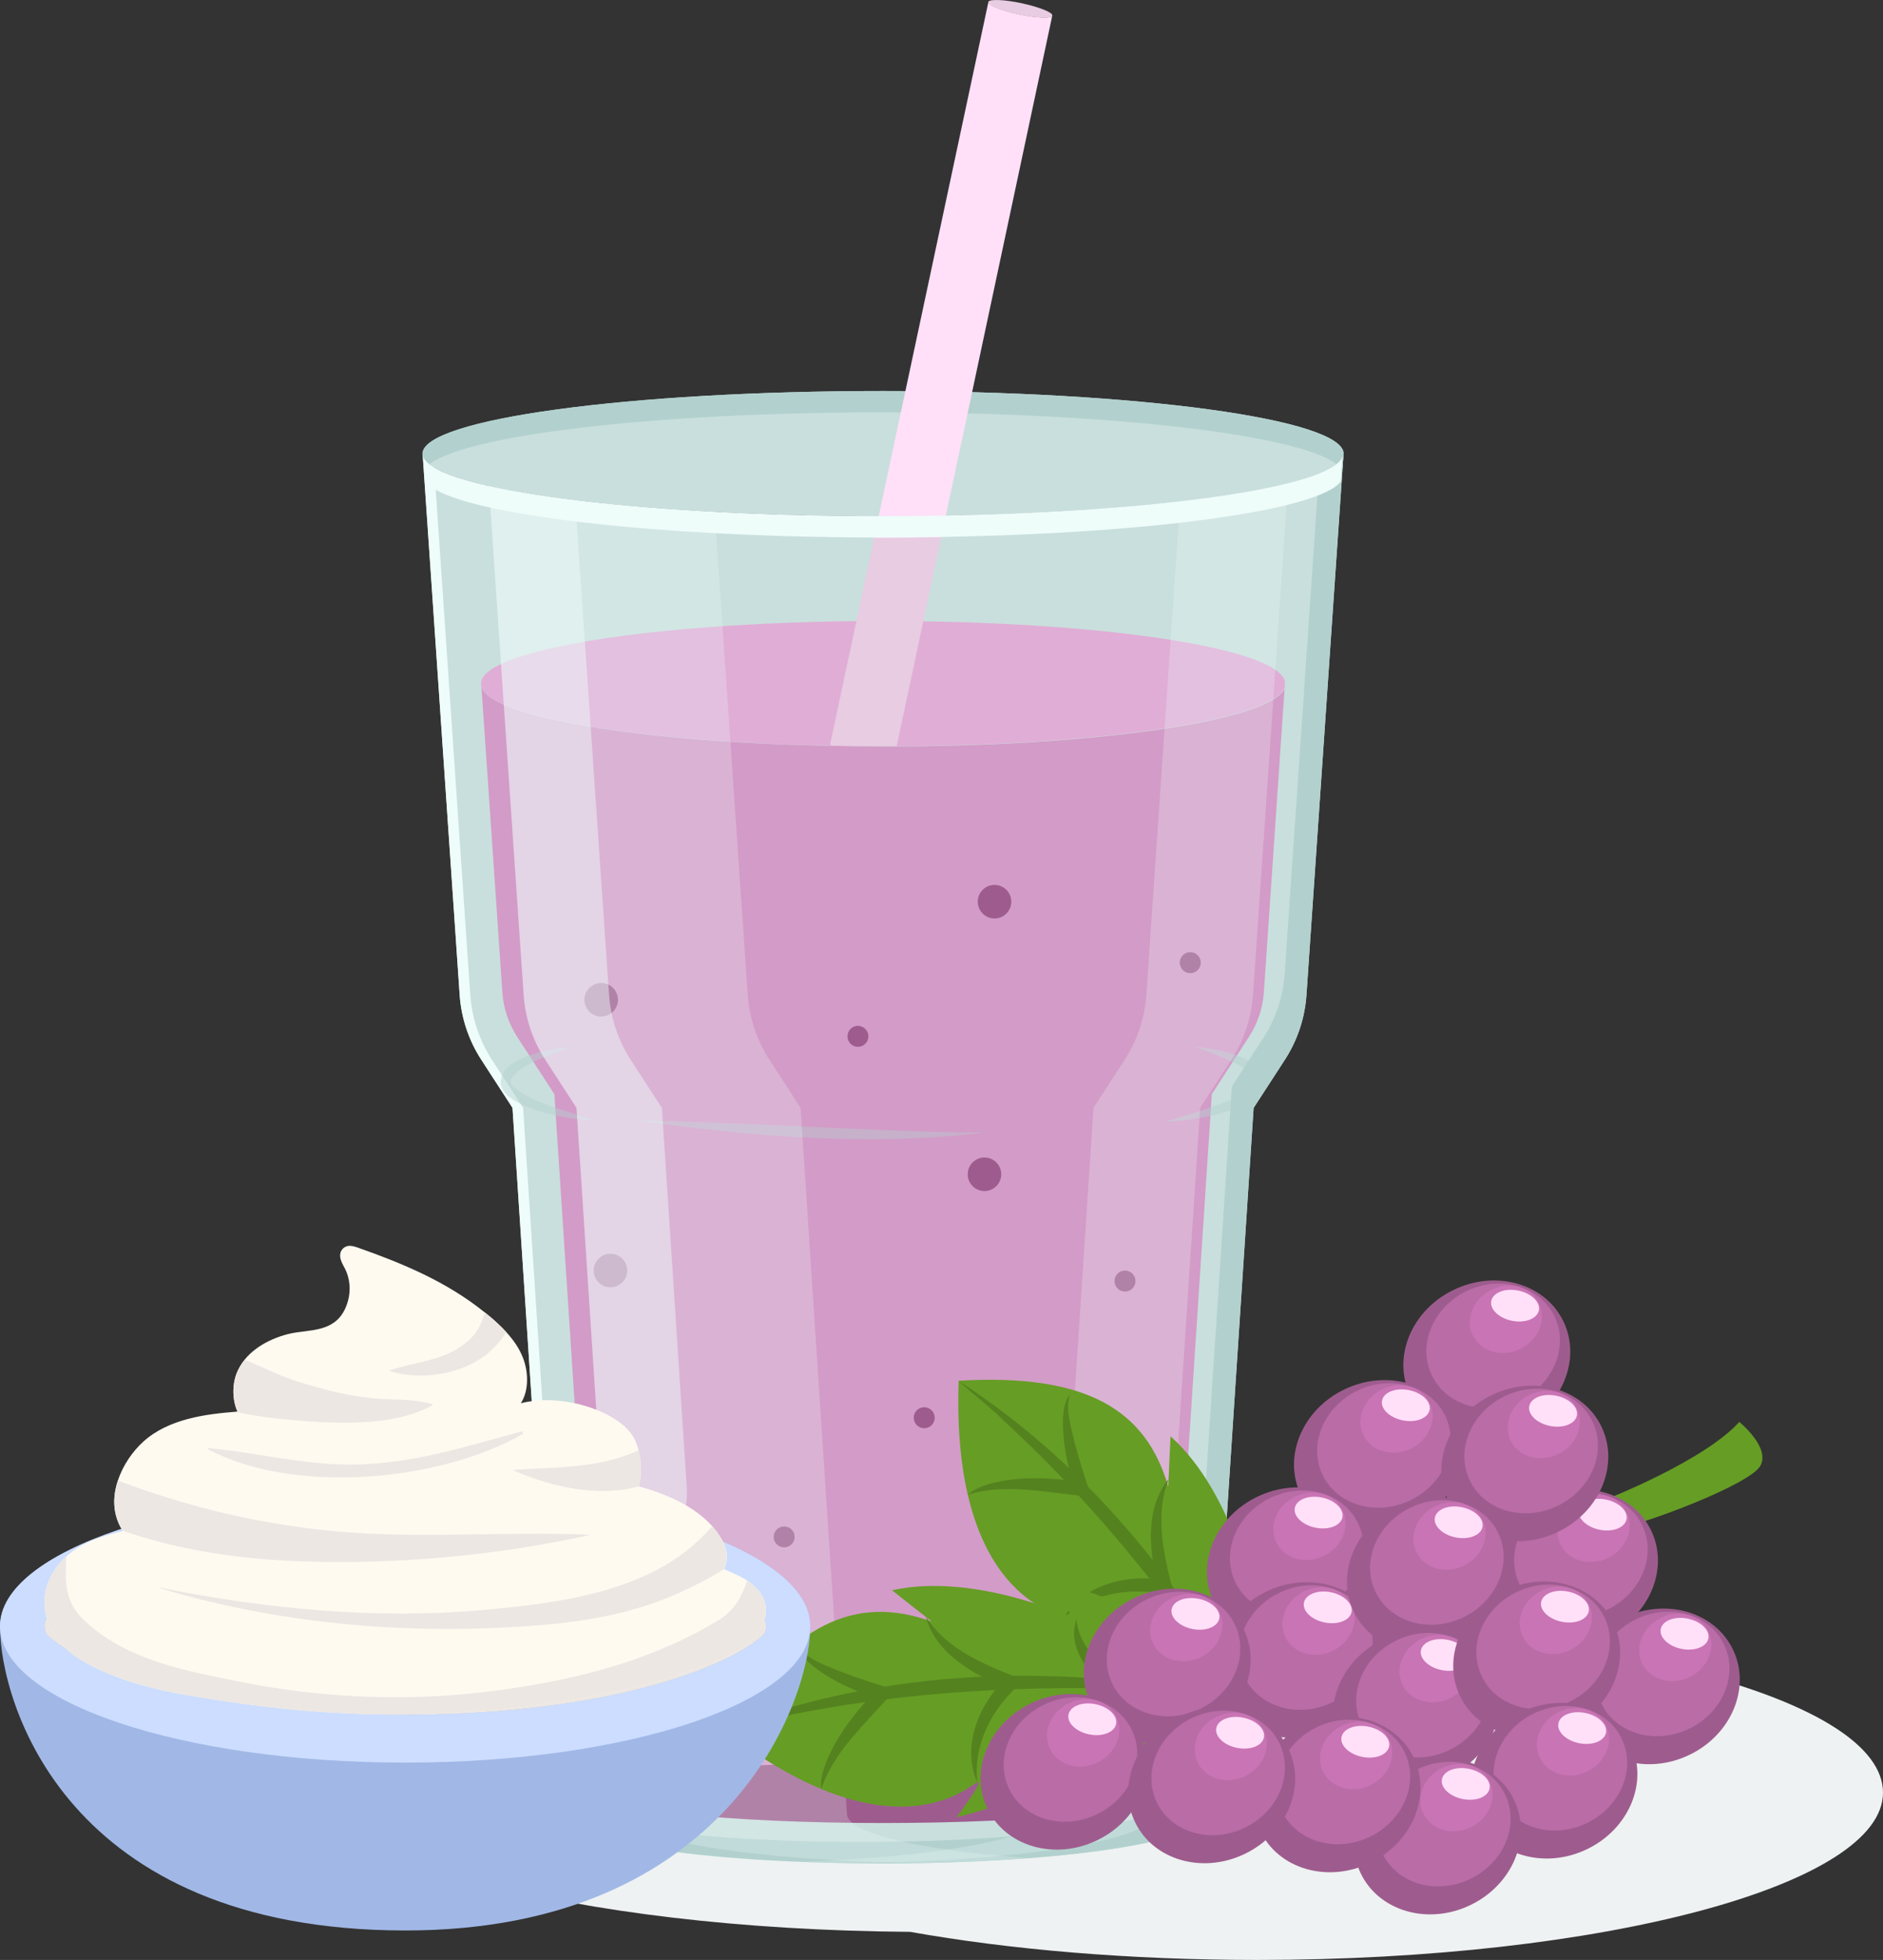 <?xml version="1.0" encoding="UTF-8"?>
<svg xmlns="http://www.w3.org/2000/svg" viewBox="0 0 164.97 171.63">
  <rect x="0" y="0" width="164.97" height="171.63" fill="#333333" stroke="none"/>
  <defs>
    <style>
      .cls-1 {
        opacity: .46;
      }

      .cls-1, .cls-2 {
        mix-blend-mode: screen;
      }

      .cls-1, .cls-2, .cls-3 {
        fill: #eefcfa;
      }

      .cls-4 {
        fill: #d39bc8;
      }

      .cls-2 {
        opacity: .24;
      }

      .cls-5 {
        fill: #ba6ca7;
      }

      .cls-6 {
        opacity: .45;
      }

      .cls-6, .cls-7 {
        mix-blend-mode: multiply;
      }

      .cls-7 {
        opacity: .39;
      }

      .cls-8 {
        fill: #c9dfdd;
      }

      .cls-9 {
        fill: #9e5c8e;
      }

      .cls-10 {
        fill: #eef2f2;
      }

      .cls-11 {
        fill: #e0add6;
      }

      .cls-12 {
        fill: #fffaf0;
      }

      .cls-13 {
        fill: #e8cce2;
      }

      .cls-14 {
        fill: #ffe0f8;
      }

      .cls-15 {
        isolation: isolate;
      }

      .cls-16 {
        fill: #54821f;
      }

      .cls-17 {
        fill: #c974b5;
      }

      .cls-18 {
        fill: #cdf;
      }

      .cls-19 {
        fill: #b2d1ce;
      }

      .cls-20 {
        fill: #a1b8e6;
      }

      .cls-21 {
        fill: #669d25;
      }

      .cls-22 {
        fill: #ece7e3;
      }

      .cls-23 {
        fill: #ffc9d0;
      }
    </style>
  </defs>
  <g class="cls-15">
    <g id="Layer_2">
      <g id="OBJECTS">
        <g>
          <g>
            <path class="cls-10" d="M111.69,142.34c-8.7-1.55-19.16-2.46-30.41-2.46-30.28,0-54.82,6.56-54.82,14.65s23.72,14.42,53.28,14.64c8.7,1.55,19.16,2.46,30.41,2.46,30.28,0,54.82-6.56,54.82-14.65s-23.72-14.42-53.28-14.64Z"/>
            <g>
              <g>
                <path class="cls-8" d="M117.7,39.87l-3.24,47.25c-.14,2.04-.79,4-1.91,5.71l-2.72,4.19-4.06,61.83c0,2.39-12.73,4.33-28.41,4.33-7.84,0-14.95-.49-20.08-1.27-5.14-.78-8.32-1.86-8.32-3.06l-4.06-61.83-2.72-4.19c-1.11-1.71-1.77-3.67-1.91-5.71l-3.23-47.25c.55,2.96,18.39,5.34,40.33,5.34s39.78-2.37,40.34-5.34Z"/>
                <path class="cls-11" d="M112.58,59.7l-.03.48c-1.03,2.89-16.4,5.17-35.19,5.17s-34.26-2.3-35.19-5.2l-.03-.41h0c.02-.09.04-.18.08-.26,1.29-2.85,16.52-5.1,35.14-5.1s33.86,2.24,35.15,5.1c.04.07.07.15.07.22Z"/>
                <path class="cls-4" d="M112.55,60.18l-1.82,26.69c-.09,1.39-.55,2.76-1.31,3.93l-3.25,5.01-4.02,61.28c-2.86.97-11.45,2.36-24.79,2.36-7.41,0-14.33-.44-19.52-1.22-2.81-.43-4.4-.86-5.25-1.15l-4.02-61.26-3.25-5.01c-.76-1.17-1.22-2.53-1.31-3.94l-1.83-26.7c.86,2.66,13.93,4.82,30.68,5.15,1.48.03,2.98.05,4.52.05.4,0,.8,0,1.2,0,18.25-.08,32.99-2.34,34-5.16Z"/>
                <path class="cls-9" d="M102.14,156.98c0,1.47-11.09,2.66-24.78,2.66s-24.78-1.19-24.78-2.66,11.09-2.66,24.78-2.66,24.78,1.19,24.78,2.66Z"/>
                <path class="cls-8" d="M117.7,39.73s0,.09,0,.14c-.55,2.96-18.4,5.34-40.34,5.34s-39.77-2.37-40.33-5.34c0-.05,0-.09,0-.14,0-3.03,18.05-5.49,40.34-5.49s40.35,2.46,40.35,5.49Z"/>
                <path class="cls-19" d="M37.61,40.67c3.25-2.59,19.8-4.56,39.75-4.56s36.5,1.97,39.76,4.56c.33-.26.53-.53.58-.8,0-.05,0-.09,0-.14,0-3.03-18.06-5.49-40.35-5.49s-40.34,2.46-40.34,5.49c0,.05,0,.09,0,.14.05.27.25.54.58.8Z"/>
                <g>
                  <path class="cls-3" d="M58.21,161.9c-5.14-.78-8.32-1.86-8.32-3.06l-4.06-61.83-2.72-4.19c-1.11-1.71-1.77-3.67-1.91-5.71l-3.16-46.16c-.59-.35-.94-.72-1.01-1.09l3.24,47.25c.14,2.04.79,4,1.91,5.71l2.72,4.19,4.06,61.83c0,1.2,3.18,2.28,8.32,3.06,5.13.79,12.24,1.27,20.08,1.27.21,0,.42,0,.62,0-7.72-.01-14.71-.49-19.77-1.27Z"/>
                  <path class="cls-3" d="M78.29,45.21c19.17,0,35.21-1.81,39.33-4.25l.07-1.09c-.55,2.94-18.15,5.3-39.87,5.34.16,0,.31,0,.47,0Z"/>
                </g>
                <path class="cls-19" d="M115.55,41.5l-3,43.74c-.14,2.04-.79,4-1.91,5.71l-2.72,4.19-4.06,61.83c0,2.39-12.73,4.33-28.41,4.33-7.84,0-14.95-.49-20.08-1.27-2.79-.42-4.99-.93-6.43-1.5l.02.32c0,1.2,3.18,2.28,8.32,3.06,5.13.79,12.24,1.27,20.08,1.27,15.69,0,28.41-1.94,28.41-4.33l4.06-61.83,2.72-4.19c1.11-1.71,1.77-3.67,1.91-5.71l3.24-47.25c-.11.57-.86,1.12-2.15,1.63Z"/>
                <g class="cls-6">
                  <g>
                    <path class="cls-19" d="M104.74,91.66c1.93.25,4.03.56,5.57,1.86.24.23.51.55.55,1.02-.01.09,0,.51-.04.59-.76,1.6-2.64,1.96-4.14,2.44-1.49.38-3.01.58-4.54.66.72-.25,1.45-.45,2.17-.69,1.76-.55,4.77-1.47,5.64-2.58,0,.02.04-.67.03-.39-.04-.23-.42-.66-.83-.91-1.35-.87-2.9-1.39-4.42-1.99h0Z"/>
                    <path class="cls-19" d="M52.01,98.12c-2.16-.14-4.32-.49-6.31-1.4-.74-.39-1.51-.78-1.81-1.69-.37-2.44,4.29-3.17,6.11-3.37-1.73.81-4.1,1.25-5.22,2.84,0,.05-.02.09-.03.13,0,0,0-.09,0-.09l.03.38c1.36,1.58,4.96,2.33,7.22,3.2h0Z"/>
                  </g>
                </g>
                <g class="cls-7">
                  <path class="cls-19" d="M55.81,98.12c9.15.14,19.38.88,28.53,1.05.63-.01,1.27-.01,1.91,0-10.1,1.26-20.39.35-30.44-1.05h0Z"/>
                </g>
                <g>
                  <path class="cls-9" d="M63.57,143.81c0,.81-.66,1.47-1.47,1.47s-1.47-.66-1.47-1.47.66-1.47,1.47-1.47,1.47.66,1.47,1.47Z"/>
                  <path class="cls-9" d="M92.3,147.47c0,.81-.66,1.47-1.47,1.47s-1.47-.66-1.47-1.47.66-1.47,1.47-1.47,1.47.66,1.47,1.47Z"/>
                  <circle class="cls-9" cx="53.48" cy="111.26" r="1.47"/>
                  <path class="cls-9" d="M87.72,102.83c0,.81-.66,1.47-1.47,1.47s-1.47-.66-1.47-1.47.66-1.47,1.47-1.47,1.47.66,1.47,1.47Z"/>
                  <path class="cls-9" d="M88.6,78.96c0,.81-.66,1.47-1.47,1.47s-1.47-.66-1.47-1.47.66-1.47,1.47-1.47,1.47.66,1.47,1.47Z"/>
                  <path class="cls-9" d="M54.14,87.55c0,.81-.66,1.47-1.47,1.47s-1.47-.66-1.47-1.47.66-1.47,1.47-1.47,1.47.66,1.47,1.47Z"/>
                  <path class="cls-9" d="M69.62,134.58c0,.51-.41.92-.92.92s-.92-.41-.92-.92.41-.91.92-.91.92.41.92.91Z"/>
                  <path class="cls-9" d="M84.23,151.14c0,.51-.41.92-.92.92s-.92-.41-.92-.92.41-.92.92-.92.92.41.92.92Z"/>
                  <circle class="cls-9" cx="98.56" cy="138.16" r=".92"/>
                  <path class="cls-9" d="M81.89,124.15c0,.51-.41.92-.92.92s-.92-.41-.92-.92.41-.92.92-.92.92.41.92.92Z"/>
                  <path class="cls-9" d="M99.48,112.18c0,.51-.41.92-.92.92s-.92-.41-.92-.92.41-.92.92-.92.92.41.92.92Z"/>
                  <path class="cls-9" d="M76.08,90.75c0,.51-.41.92-.92.92s-.91-.41-.91-.92.41-.92.91-.92.92.41.92.92Z"/>
                  <path class="cls-9" d="M105.2,84.3c0,.51-.41.92-.92.92s-.92-.41-.92-.92.41-.92.92-.92.92.41.92.92Z"/>
                </g>
                <path class="cls-2" d="M80.01,163.15c3.57-.05,6.95-.2,10.01-.43-2.79-.21-5.33-.49-7.5-.82-5.14-.78-8.32-1.86-8.32-3.06l-4.06-61.83-2.72-4.19c-1.11-1.71-1.77-3.67-1.91-5.71l-2.9-42.29c-8.29-.44-15.23-1.24-19.79-2.27l3.05,44.55c.14,2.04.79,4,1.91,5.71l2.72,4.19,4.06,61.83c0,1.2,3.18,2.28,8.32,3.06,4.48.69,10.46,1.14,17.12,1.25Z"/>
                <path class="cls-1" d="M53.18,137.71h0c4.05,0,7.26-3.42,6.99-7.46l-2.18-33.23-2.72-4.19c-1.11-1.71-1.77-3.67-1.91-5.71l-2.97-43.31c-2.95-.36-5.5-.78-7.56-1.24l3.05,44.55c.14,2.04.79,4,1.91,5.71l2.72,4.19,2.67,40.69Z"/>
                <path class="cls-2" d="M103.39,43.91l-2.96,43.2c-.14,2.04-.79,4-1.91,5.71l-2.72,4.19-4.06,61.83c0,2.02-9.06,3.71-21.32,4.19,1.6.06,3.27.1,4.96.12,14.42-.21,25.71-2.05,25.71-4.31l4.06-61.83,2.72-4.19c1.11-1.71,1.77-3.67,1.91-5.71l3.07-44.78c-2.41.6-5.62,1.14-9.46,1.58Z"/>
                <path class="cls-13" d="M82.46,47.03l-3.9,18.31c-.39,0-.79,0-1.2,0-1.53,0-3.04-.02-4.52-.05-.05-.04-.07-.08-.11-.12l3.86-18.1h.77c1.73,0,3.43-.02,5.1-.05Z"/>
                <path class="cls-14" d="M92.19,1.37l-9.33,43.8-.4,1.87c-1.66.03-3.37.05-5.1.05h-.77l.39-1.87L86.59.19c0,.27,1.19.75,2.7,1.07,1.54.33,2.84.38,2.9.11Z"/>
                <path class="cls-23" d="M92.19,1.37c-.06.27-1.36.22-2.9-.11-1.51-.32-2.7-.79-2.7-1.07v-.02l5.6,1.2Z"/>
                <path class="cls-13" d="M92.19,1.37c-.06.27-1.36.22-2.9-.11-1.51-.32-2.7-.79-2.7-1.07v-.02c.06-.26,1.36-.22,2.91.11,1.54.34,2.75.81,2.69,1.08Z"/>
                <path class="cls-3" d="M117.61,40.08l-.14,2.09c-1.95,2.53-16.53,4.54-35.02,4.85-1.66.03-3.37.05-5.1.05h-.77c-20.5-.06-37.23-2.18-39.34-4.9l-.15-2.09c1.34,2.84,18.63,5.1,39.88,5.12h.37c1.86,0,3.7-.02,5.5-.05,18.83-.36,33.53-2.47,34.75-5.08Z"/>
              </g>
              <g>
                <path class="cls-21" d="M83.99,120.92c-.65,18.77,8.68,20.35,9.24,20.74.56.4-3.55.3-3.55.3,7.07,6.06,12.1,6.05,12.1,6.05l-3.61,1.22c4.66,3.83,12.81,3.57,12.81,3.57,0,0,5.14-9.1-.37-16.46l-.71,4.05s-1.72-9.58-7.35-14.61l-.2,4.41c-1.95-6.77-7.22-9.94-18.36-9.28Z"/>
                <g>
                  <path class="cls-16" d="M110.98,152.81c-6.53-10.33-14.02-20.13-23.04-28.4-1.24-1.25-2.65-2.28-3.95-3.48,11.83,7.65,21,19.23,26.99,31.88h0Z"/>
                  <path class="cls-16" d="M109.9,140.39c-2.1,1.85-2.12,4.82-2.02,7.39,0,0-1.01-.87-1.01-.87-1.62-.8-3.58.44-5.09,1.1,1.16-1.44,2.95-2.77,4.92-2.42.32.08.58.15.95.41l-.99.5c-.15-2.38.75-5.35,3.24-6.12h0Z"/>
                  <path class="cls-16" d="M102.38,129.56c-1.3,3.3-.34,6.94.51,10.22,0,0-.99-.21-.99-.21-3-.56-6.35-.03-8.68,2.09,1.78-3,5.68-3.87,8.94-3.27,0,0-.71.75-.71.75-.7-3.11-1.24-6.95.92-9.59h0Z"/>
                  <path class="cls-16" d="M93.74,122.09c-.43,1.36.09,2.76.37,4.1.44,1.65.97,3.32,1.52,4.93,0,0-.97-.14-.97-.14-3.24-.34-6.68-1.07-9.87-.1.66-.57,1.52-.85,2.36-1.06,2.54-.57,5.16-.41,7.71-.01,0,0-.66.78-.66.78-.64-2.08-1.13-4.22-1.07-6.41.05-.72.14-1.52.62-2.09h0Z"/>
                </g>
              </g>
              <g>
                <path class="cls-21" d="M63.38,151.5c14.88,11.47,21.59,4.8,22.24,4.58.65-.22-1.82,3.06-1.82,3.06,9.04-2.22,11.97-6.31,11.97-6.31l-1.11,3.65c5.82-1.55,10.36-8.33,10.36-8.33,0,0-4.4-9.48-13.59-9.29l2.87,2.94s-8.79-4.18-16.15-2.54l3.47,2.73c-6.64-2.36-12.28.08-18.24,9.52Z"/>
                <g>
                  <path class="cls-16" d="M105.02,148.14c-12.2-.71-24.53-.34-36.51,2.18-1.73.28-3.4.83-5.13,1.18,13.11-5.15,27.86-5.86,41.64-3.36h0Z"/>
                  <path class="cls-16" d="M94.3,141.79c.28,2.78,2.68,4.54,4.83,5.95,0,0-1.29.32-1.29.32-1.16.57-1.52,2.08-1.8,3.28,0,0-.27,1.5-.27,1.5-.5-1.78-.53-4.01.9-5.41.25-.22.46-.39.89-.53l-.17,1.09c-2.02-1.27-3.91-3.72-3.09-6.19h0Z"/>
                  <path class="cls-16" d="M81.12,141.59c1.92,2.98,5.44,4.32,8.6,5.54,0,0-.74.68-.74.68-2.21,2.11-3.73,5.14-3.36,8.27-1.4-3.2.16-6.87,2.55-9.17,0,0,.2,1.02.2,1.02-2.93-1.24-6.37-3.04-7.25-6.34h0Z"/>
                  <path class="cls-16" d="M70.01,144.26c.86,1.14,2.3,1.54,3.55,2.09,1.6.6,3.26,1.15,4.89,1.64,0,0-.68.71-.68.71-2.17,2.43-4.76,4.81-5.83,7.97-.08-.87.19-1.73.51-2.53,1.02-2.4,2.67-4.44,4.48-6.28,0,0,.24.99.24.99-2.07-.69-4.09-1.54-5.84-2.87-.55-.46-1.15-1-1.34-1.72h0Z"/>
                </g>
              </g>
              <g>
                <path class="cls-21" d="M140.68,131.31s8.57-3.34,11.7-6.79c0,0,2.76,2.22,1.84,3.85-.92,1.62-10.14,5.14-13.12,5.64-2.98.49-.42-2.69-.42-2.69Z"/>
                <g>
                  <g>
                    <path class="cls-9" d="M133.14,124.95c-3.71,1.78-8.01.53-9.6-2.79-1.59-3.32.13-7.45,3.84-9.22,3.71-1.78,8.01-.53,9.6,2.79,1.59,3.32-.13,7.45-3.84,9.22Z"/>
                    <path class="cls-5" d="M133.12,122.66c-2.97,1.42-6.41.42-7.68-2.23s.1-5.96,3.07-7.38c2.97-1.42,6.41-.42,7.68,2.23,1.27,2.65-.1,5.96-3.07,7.38Z"/>
                    <path class="cls-17" d="M133.18,118.14c-1.61.77-3.47.23-4.16-1.21-.69-1.44.06-3.23,1.66-4,1.61-.77,3.47-.23,4.16,1.21.69,1.44-.06,3.23-1.66,4Z"/>
                    <path class="cls-14" d="M132.47,115.66c-1.15-.23-1.97-1.01-1.82-1.74s1.2-1.14,2.35-.91c1.15.23,1.97,1.01,1.82,1.74-.15.73-1.2,1.14-2.35.91Z"/>
                  </g>
                  <g>
                    <path class="cls-9" d="M140.82,143.25c-3.71,1.78-8.01.53-9.6-2.79s.13-7.45,3.84-9.22c3.71-1.78,8.01-.53,9.6,2.79,1.59,3.32-.13,7.45-3.84,9.22Z"/>
                    <path class="cls-5" d="M140.81,140.96c-2.97,1.42-6.41.42-7.68-2.23-1.27-2.65.1-5.96,3.07-7.38,2.97-1.42,6.41-.42,7.68,2.23,1.27,2.65-.1,5.96-3.07,7.38Z"/>
                    <path class="cls-17" d="M140.86,136.44c-1.61.77-3.47.23-4.16-1.21-.69-1.44.06-3.23,1.66-4,1.61-.77,3.47-.23,4.16,1.21s-.06,3.23-1.66,4Z"/>
                    <path class="cls-14" d="M140.15,133.96c-1.15-.23-1.97-1.01-1.82-1.74s1.2-1.14,2.35-.91c1.15.23,1.97,1.01,1.82,1.74-.15.73-1.2,1.14-2.35.91Z"/>
                  </g>
                  <g>
                    <path class="cls-9" d="M123.56,133.67c-3.71,1.78-8.01.53-9.6-2.79-1.59-3.32.13-7.45,3.84-9.22s8.01-.53,9.6,2.79c1.59,3.32-.13,7.45-3.84,9.22Z"/>
                    <path class="cls-5" d="M123.55,131.38c-2.97,1.42-6.41.42-7.68-2.23-1.27-2.65.1-5.96,3.07-7.38,2.97-1.42,6.41-.42,7.68,2.23,1.27,2.65-.1,5.96-3.07,7.38Z"/>
                    <path class="cls-17" d="M123.6,126.86c-1.61.77-3.47.23-4.16-1.21-.69-1.44.06-3.23,1.66-4,1.61-.77,3.47-.23,4.16,1.21.69,1.44-.06,3.23-1.66,4Z"/>
                    <path class="cls-14" d="M122.9,124.38c-1.15-.23-1.97-1.01-1.82-1.74.15-.73,1.2-1.14,2.35-.91,1.15.23,1.97,1.01,1.82,1.74-.15.73-1.2,1.14-2.35.91Z"/>
                  </g>
                  <g>
                    <path class="cls-9" d="M136.47,134.16c-3.71,1.78-8.01.53-9.6-2.79-1.59-3.32.13-7.45,3.84-9.22,3.71-1.78,8.01-.53,9.6,2.79,1.59,3.32-.13,7.45-3.84,9.22Z"/>
                    <path class="cls-5" d="M136.45,131.87c-2.97,1.42-6.41.42-7.68-2.23-1.27-2.65.1-5.96,3.07-7.38,2.97-1.42,6.41-.42,7.68,2.23,1.27,2.65-.1,5.96-3.07,7.38Z"/>
                    <path class="cls-17" d="M136.5,127.35c-1.61.77-3.47.23-4.16-1.21-.69-1.44.06-3.23,1.66-4,1.61-.77,3.47-.23,4.16,1.21.69,1.44-.06,3.23-1.66,4Z"/>
                    <path class="cls-14" d="M135.8,124.87c-1.15-.23-1.97-1.01-1.82-1.74s1.2-1.14,2.35-.91c1.15.23,1.97,1.01,1.82,1.74-.15.73-1.2,1.14-2.35.91Z"/>
                  </g>
                  <g>
                    <path class="cls-9" d="M115.93,143.07c-3.71,1.78-8.01.53-9.6-2.79-1.59-3.32.13-7.45,3.84-9.22,3.71-1.78,8.01-.53,9.6,2.79,1.59,3.32-.13,7.45-3.84,9.22Z"/>
                    <path class="cls-5" d="M115.91,140.78c-2.97,1.42-6.41.42-7.68-2.23s.1-5.96,3.07-7.38c2.97-1.42,6.41-.42,7.68,2.23,1.27,2.65-.1,5.96-3.07,7.38Z"/>
                    <path class="cls-17" d="M115.97,136.26c-1.61.77-3.47.23-4.16-1.21s.06-3.23,1.66-4c1.61-.77,3.47-.23,4.16,1.21.69,1.44-.06,3.23-1.66,4Z"/>
                    <path class="cls-14" d="M115.26,133.78c-1.15-.23-1.97-1.01-1.82-1.74.15-.73,1.2-1.14,2.35-.91,1.15.23,1.97,1.01,1.82,1.74-.15.73-1.2,1.14-2.35.91Z"/>
                  </g>
                  <g>
                    <path class="cls-9" d="M116.72,151.37c-3.71,1.78-8.01.53-9.6-2.79-1.59-3.32.13-7.45,3.84-9.22,3.71-1.78,8.01-.53,9.6,2.79s-.13,7.45-3.84,9.22Z"/>
                    <path class="cls-5" d="M116.71,149.08c-2.97,1.42-6.41.42-7.68-2.23s.1-5.96,3.07-7.38c2.97-1.42,6.41-.42,7.68,2.23s-.1,5.96-3.07,7.38Z"/>
                    <path class="cls-17" d="M116.76,144.56c-1.61.77-3.47.23-4.16-1.21-.69-1.44.06-3.23,1.66-4,1.61-.77,3.47-.23,4.16,1.21.69,1.44-.06,3.23-1.66,4Z"/>
                    <path class="cls-14" d="M116.06,142.08c-1.15-.23-1.97-1.01-1.82-1.74.15-.73,1.2-1.14,2.35-.91,1.15.23,1.97,1.01,1.82,1.74-.15.73-1.2,1.14-2.35.91Z"/>
                  </g>
                  <g>
                    <path class="cls-9" d="M128.2,143.92c-3.71,1.78-8.01.53-9.6-2.79-1.59-3.32.13-7.45,3.84-9.22,3.71-1.78,8.01-.53,9.6,2.79,1.59,3.32-.13,7.45-3.84,9.22Z"/>
                    <path class="cls-5" d="M128.19,141.63c-2.97,1.42-6.41.42-7.68-2.23-1.27-2.65.1-5.96,3.07-7.38,2.97-1.42,6.41-.42,7.68,2.23,1.27,2.65-.1,5.96-3.07,7.38Z"/>
                    <path class="cls-17" d="M128.24,137.11c-1.61.77-3.47.23-4.16-1.21-.69-1.44.06-3.23,1.66-4,1.61-.77,3.47-.23,4.16,1.21.69,1.44-.06,3.23-1.66,4Z"/>
                    <path class="cls-14" d="M127.53,134.63c-1.15-.23-1.97-1.01-1.82-1.74.15-.73,1.2-1.14,2.35-.91,1.15.23,1.97,1.01,1.82,1.74-.15.73-1.2,1.14-2.35.91Z"/>
                  </g>
                  <g>
                    <path class="cls-9" d="M126.98,155.54c-3.71,1.78-8.01.53-9.6-2.79-1.59-3.32.13-7.45,3.84-9.22,3.71-1.78,8.01-.53,9.6,2.79s-.13,7.45-3.84,9.22Z"/>
                    <path class="cls-5" d="M126.97,153.25c-2.97,1.42-6.41.42-7.68-2.23-1.27-2.65.1-5.96,3.07-7.38,2.97-1.42,6.41-.42,7.68,2.23s-.1,5.96-3.07,7.38Z"/>
                    <path class="cls-17" d="M127.02,148.73c-1.61.77-3.47.23-4.16-1.21-.69-1.44.06-3.23,1.66-4,1.61-.77,3.47-.23,4.16,1.21.69,1.44-.06,3.23-1.66,4Z"/>
                    <path class="cls-14" d="M126.31,146.25c-1.15-.23-1.97-1.01-1.82-1.74.15-.73,1.2-1.14,2.35-.91,1.15.23,1.97,1.01,1.82,1.74-.15.73-1.2,1.14-2.35.91Z"/>
                  </g>
                  <g>
                    <path class="cls-9" d="M147.99,153.68c-3.71,1.78-8.01.53-9.6-2.79-1.59-3.32.13-7.45,3.84-9.22,3.71-1.78,8.01-.53,9.6,2.79s-.13,7.45-3.84,9.22Z"/>
                    <path class="cls-5" d="M147.97,151.39c-2.97,1.42-6.41.42-7.68-2.23-1.27-2.65.1-5.96,3.07-7.38,2.97-1.42,6.41-.42,7.68,2.23,1.27,2.65-.1,5.96-3.07,7.38Z"/>
                    <path class="cls-17" d="M148.02,146.87c-1.61.77-3.47.23-4.16-1.21-.69-1.44.06-3.23,1.66-4,1.61-.77,3.47-.23,4.16,1.21.69,1.44-.06,3.23-1.66,4Z"/>
                    <path class="cls-14" d="M147.32,144.39c-1.15-.23-1.97-1.01-1.82-1.74.15-.73,1.2-1.14,2.35-.91,1.15.23,1.97,1.01,1.82,1.74-.15.73-1.2,1.14-2.35.91Z"/>
                  </g>
                  <g>
                    <path class="cls-9" d="M137.51,151.31c-3.71,1.78-8.01.53-9.6-2.79-1.59-3.32.13-7.45,3.84-9.22,3.71-1.78,8.01-.53,9.6,2.79,1.59,3.32-.13,7.45-3.84,9.22Z"/>
                    <path class="cls-5" d="M137.5,149.02c-2.97,1.42-6.41.42-7.68-2.23-1.27-2.65.1-5.96,3.07-7.38,2.97-1.42,6.41-.42,7.68,2.23s-.1,5.96-3.07,7.38Z"/>
                    <path class="cls-17" d="M137.55,144.5c-1.61.77-3.47.23-4.16-1.21-.69-1.44.06-3.23,1.66-4,1.61-.77,3.47-.23,4.16,1.21.69,1.44-.06,3.23-1.66,4Z"/>
                    <path class="cls-14" d="M136.84,142.02c-1.15-.23-1.97-1.01-1.82-1.74.15-.73,1.2-1.14,2.35-.91,1.15.23,1.97,1.01,1.82,1.74-.15.73-1.2,1.14-2.35.91Z"/>
                  </g>
                  <g>
                    <path class="cls-9" d="M139.02,161.94c-3.71,1.78-8.01.53-9.6-2.79-1.59-3.32.13-7.45,3.84-9.22,3.71-1.78,8.01-.53,9.6,2.79,1.59,3.32-.13,7.45-3.84,9.22Z"/>
                    <path class="cls-5" d="M139.01,159.65c-2.97,1.42-6.41.42-7.68-2.23-1.27-2.65.1-5.96,3.07-7.38,2.97-1.42,6.41-.42,7.68,2.23,1.27,2.65-.1,5.96-3.07,7.38Z"/>
                    <path class="cls-17" d="M139.06,155.13c-1.61.77-3.47.23-4.16-1.21s.06-3.23,1.66-4c1.61-.77,3.47-.23,4.16,1.21.69,1.44-.06,3.23-1.66,4Z"/>
                    <path class="cls-14" d="M138.35,152.65c-1.15-.23-1.97-1.01-1.82-1.74.15-.73,1.2-1.14,2.35-.91,1.15.23,1.97,1.01,1.82,1.74-.15.73-1.2,1.14-2.35.91Z"/>
                  </g>
                  <g>
                    <path class="cls-9" d="M128.81,166.83c-3.71,1.78-8.01.53-9.6-2.79-1.59-3.32.13-7.45,3.84-9.22,3.71-1.78,8.01-.53,9.6,2.79,1.59,3.32-.13,7.45-3.84,9.22Z"/>
                    <path class="cls-5" d="M128.8,164.54c-2.97,1.42-6.41.42-7.68-2.23-1.27-2.65.1-5.96,3.07-7.38,2.97-1.42,6.41-.42,7.68,2.23,1.27,2.65-.1,5.96-3.07,7.38Z"/>
                    <path class="cls-17" d="M128.85,160.02c-1.61.77-3.47.23-4.16-1.21-.69-1.44.06-3.23,1.66-4,1.61-.77,3.47-.23,4.16,1.21.69,1.44-.06,3.23-1.66,4Z"/>
                    <path class="cls-14" d="M128.15,157.54c-1.15-.23-1.97-1.01-1.82-1.74.15-.73,1.2-1.14,2.35-.91,1.15.23,1.97,1.01,1.82,1.74-.15.73-1.2,1.14-2.35.91Z"/>
                  </g>
                  <g>
                    <path class="cls-9" d="M120.02,163.14c-3.71,1.78-8.01.53-9.6-2.79-1.59-3.32.13-7.45,3.84-9.22,3.71-1.78,8.01-.53,9.6,2.79,1.59,3.32-.13,7.45-3.84,9.22Z"/>
                    <path class="cls-5" d="M120,160.85c-2.97,1.42-6.41.42-7.68-2.23-1.27-2.65.1-5.96,3.07-7.38,2.97-1.42,6.41-.42,7.68,2.23,1.27,2.65-.1,5.96-3.07,7.38Z"/>
                    <path class="cls-17" d="M120.06,156.33c-1.61.77-3.47.23-4.16-1.21-.69-1.44.06-3.23,1.66-4s3.47-.23,4.16,1.21c.69,1.44-.06,3.23-1.66,4Z"/>
                    <path class="cls-14" d="M119.35,153.85c-1.15-.23-1.97-1.01-1.82-1.74.15-.73,1.2-1.14,2.35-.91,1.15.23,1.97,1.01,1.82,1.74-.15.73-1.2,1.14-2.35.91Z"/>
                  </g>
                  <g>
                    <path class="cls-9" d="M105.14,151.94c-3.71,1.78-8.01.53-9.6-2.79-1.59-3.32.13-7.45,3.84-9.22,3.71-1.78,8.01-.53,9.6,2.79s-.13,7.45-3.84,9.22Z"/>
                    <path class="cls-5" d="M105.12,149.65c-2.97,1.42-6.41.42-7.68-2.23-1.27-2.65.1-5.96,3.07-7.38,2.97-1.42,6.41-.42,7.68,2.23s-.1,5.96-3.07,7.38Z"/>
                    <path class="cls-17" d="M105.18,145.13c-1.61.77-3.47.23-4.16-1.21-.69-1.44.06-3.23,1.66-4,1.61-.77,3.47-.23,4.16,1.21.69,1.44-.06,3.23-1.66,4Z"/>
                    <path class="cls-14" d="M104.47,142.65c-1.15-.23-1.97-1.01-1.82-1.74.15-.73,1.2-1.14,2.35-.91,1.15.23,1.97,1.01,1.82,1.74-.15.73-1.2,1.14-2.35.91Z"/>
                  </g>
                  <g>
                    <path class="cls-9" d="M96.1,161.16c-3.71,1.78-8.01.53-9.6-2.79s.13-7.45,3.84-9.22c3.71-1.78,8.01-.53,9.6,2.79,1.59,3.32-.13,7.45-3.84,9.22Z"/>
                    <path class="cls-5" d="M96.09,158.88c-2.97,1.42-6.41.42-7.68-2.23-1.27-2.65.1-5.96,3.07-7.38,2.97-1.42,6.41-.42,7.68,2.23,1.27,2.65-.1,5.96-3.07,7.38Z"/>
                    <path class="cls-17" d="M96.14,154.35c-1.61.77-3.47.23-4.16-1.21-.69-1.44.06-3.23,1.66-4,1.61-.77,3.47-.23,4.16,1.21.69,1.44-.06,3.23-1.66,4Z"/>
                    <path class="cls-14" d="M95.43,151.88c-1.15-.23-1.97-1.01-1.82-1.74.15-.73,1.2-1.14,2.35-.91,1.15.23,1.97,1.01,1.82,1.74-.15.73-1.2,1.14-2.35.91Z"/>
                  </g>
                  <g>
                    <path class="cls-9" d="M109.04,162.35c-3.71,1.78-8.01.53-9.6-2.79-1.59-3.32.13-7.45,3.84-9.22,3.71-1.78,8.01-.53,9.6,2.79s-.13,7.45-3.84,9.22Z"/>
                    <path class="cls-5" d="M109.03,160.06c-2.97,1.42-6.41.42-7.68-2.23s.1-5.96,3.07-7.38c2.97-1.42,6.41-.42,7.68,2.23s-.1,5.96-3.07,7.38Z"/>
                    <path class="cls-17" d="M109.08,155.54c-1.61.77-3.47.23-4.16-1.21-.69-1.44.06-3.23,1.66-4,1.61-.77,3.47-.23,4.16,1.21.69,1.44-.06,3.23-1.66,4Z"/>
                    <path class="cls-14" d="M108.38,153.06c-1.15-.23-1.97-1.01-1.82-1.74.15-.73,1.2-1.14,2.35-.91,1.15.23,1.97,1.01,1.82,1.74s-1.2,1.14-2.35.91Z"/>
                  </g>
                </g>
              </g>
            </g>
          </g>
          <g>
            <path class="cls-20" d="M70.99,142.42c0,6.58-7.27,26.63-35.48,26.63C5.7,169.04,0,149,0,142.42s15.89-11.95,35.5-11.95,35.48,5.35,35.48,11.95Z"/>
            <path class="cls-18" d="M35.5,130.46c-19.61,0-35.5,5.35-35.5,11.95s15.89,11.94,35.5,11.94,35.49-5.35,35.49-11.94-15.88-11.95-35.49-11.95ZM66.76,143.29c-3.09,2.68-13.36,6.86-31.26,6.86s-28.07-4.14-31.21-6.82c-.52-.44-.52-1.39,0-1.84,3.14-2.67,13.41-6.83,31.21-6.83s28.17,4.2,31.26,6.88c.49.4.49,1.32,0,1.75Z"/>
            <path class="cls-22" d="M66.76,143.29c-3.09,2.68-13.36,6.86-31.26,6.86s-28.07-4.14-31.21-6.82c-.52-.44-.52-1.39,0-1.84,3.14-2.67,13.41-6.83,31.21-6.83s28.17,4.2,31.26,6.88c.49.4.49,1.32,0,1.75Z"/>
            <g>
              <path class="cls-12" d="M66.94,141.95c-.46,1.32-1.82,2.51-3.31,3.14-6.25,2.68-12.79,3.87-19.52,4.56-7.85.81-15.77.59-23.57-.56-4.61-.68-9.64-1.35-13.65-3.87-3.26-2.04-4.18-5.99-1.16-8.85.02-.02.05-.04.07-.06,1.43-1.32,3.23-1.8,4.96-2.24-.52-.81-.75-1.69-.75-2.56,0-.63.12-1.26.32-1.86.44-1.35,1.3-2.57,2.23-3.41,2.22-2.01,5.49-2.41,8.16-2.62.03,0,.06,0,.09,0-.45-1.01-.48-2.29-.09-3.33.17-.45.42-.86.71-1.22,1.17-1.45,3.15-2.2,4.61-2.4,1.77-.25,3.77-.23,4.46-2.8.24-.89.15-1.92-.25-2.72-.22-.44-.54-.91-.43-1.41.08-.36.38-.58.67-.63s.59.05.88.15c3.85,1.36,7.73,2.95,11.09,5.66.38.3.75.61,1.11.95.27.25.53.5.78.78.6.65,1.13,1.38,1.47,2.26.49,1.26.52,2.88-.19,3.97,3.75-.97,8.98.83,10.03,3.28.11.27.21.55.29.84.26,1.02.27,2.12.04,3.15,0,0,0,.01,0,.02,2.29.62,4.83,1.69,6.43,3.5.3.34.57.71.8,1.11.56.96.56,1.87.22,2.63.65.29,1.3.55,1.88.91.05.03.1.07.15.1,1.59,1.07,1.89,2.35,1.47,3.53Z"/>
              <path class="cls-22" d="M66.94,141.95c-.46,1.32-1.82,2.51-3.31,3.14-6.25,2.68-12.79,3.87-19.52,4.56-7.85.81-15.77.59-23.57-.56-4.61-.68-9.64-1.35-13.65-3.87-3.26-2.04-4.18-5.99-1.16-8.85.02-.02.05-.04.07-.06,0,1.9-.38,3.8,1.69,5.69,3.67,3.36,8.59,4.26,13.12,5.19,7.73,1.58,15.65,1.88,23.48.77,6.67-.95,13.06-2.56,18.93-6.13,1.26-.77,1.97-1.98,2.44-3.42,1.59,1.07,1.89,2.35,1.47,3.53Z"/>
              <path class="cls-22" d="M63.43,137.4c-1.43.93-2.99,1.66-4.15,2.18-4.31,1.92-9,2.57-13.67,2.86-10.61.68-21.39-.3-31.59-3.36-.03-.01-.02-.06.01-.05,9.38,1.87,18.91,2.81,28.46,1.94,5.02-.46,10.44-1.11,14.98-3.46,1.9-.98,3.5-2.24,4.91-3.84h.01c.3.33.57.7.8,1.1.56.96.56,1.87.22,2.63Z"/>
              <path class="cls-22" d="M51.63,134.43c-8.12,1.8-17.16,2.61-25.46,2.29-5.1-.19-10.48-.95-15.43-2.68-.89-1.4-.89-2.97-.41-4.39,5.69,2.15,11.41,3.58,17.64,4.3,7.93.91,15.73.11,23.66.44.03,0,.03.04,0,.05Z"/>
              <path class="cls-22" d="M55.99,130.15c-3.52.99-7.59.09-10.93-1.35-.05-.02-.02-.09.03-.1,3.99-.23,7.44-.14,10.87-1.7.26,1.02.27,2.12.04,3.15Z"/>
              <path class="cls-22" d="M37.85,123.07c-3.41,1.92-8.72,1.6-12.49,1.26-1.22-.11-2.97-.29-4.64-.7.03,0,.06,0,.09,0-.45-1.01-.48-2.29-.09-3.33.17-.45.42-.86.71-1.22,1.57.61,3.11,1.41,4.4,1.82,2.26.71,4.52,1.33,6.88,1.55,1.75.15,3.43.03,5.13.5.07.02.08.11.02.14Z"/>
              <path class="cls-22" d="M45.68,125.35c-4.75,1.28-9.16,2.72-14.15,2.89-4.55.15-8.79-1.02-13.27-1.43-.05,0-.07.07-.03.1,7.52,4.01,20.3,2.83,27.54-1.32.13-.07.04-.28-.1-.24Z"/>
              <path class="cls-22" d="M44.35,116.65c-.57.95-1.39,1.77-2.25,2.33-2.23,1.46-5.45,1.88-7.98,1.08-.03,0-.03-.04,0-.05,1.95-.68,3.99-.77,5.83-1.83,1.5-.87,2.2-1.93,2.51-3.27.38.3.75.61,1.11.95.27.25.53.5.78.78Z"/>
            </g>
          </g>
        </g>
      </g>
    </g>
  </g>
</svg>